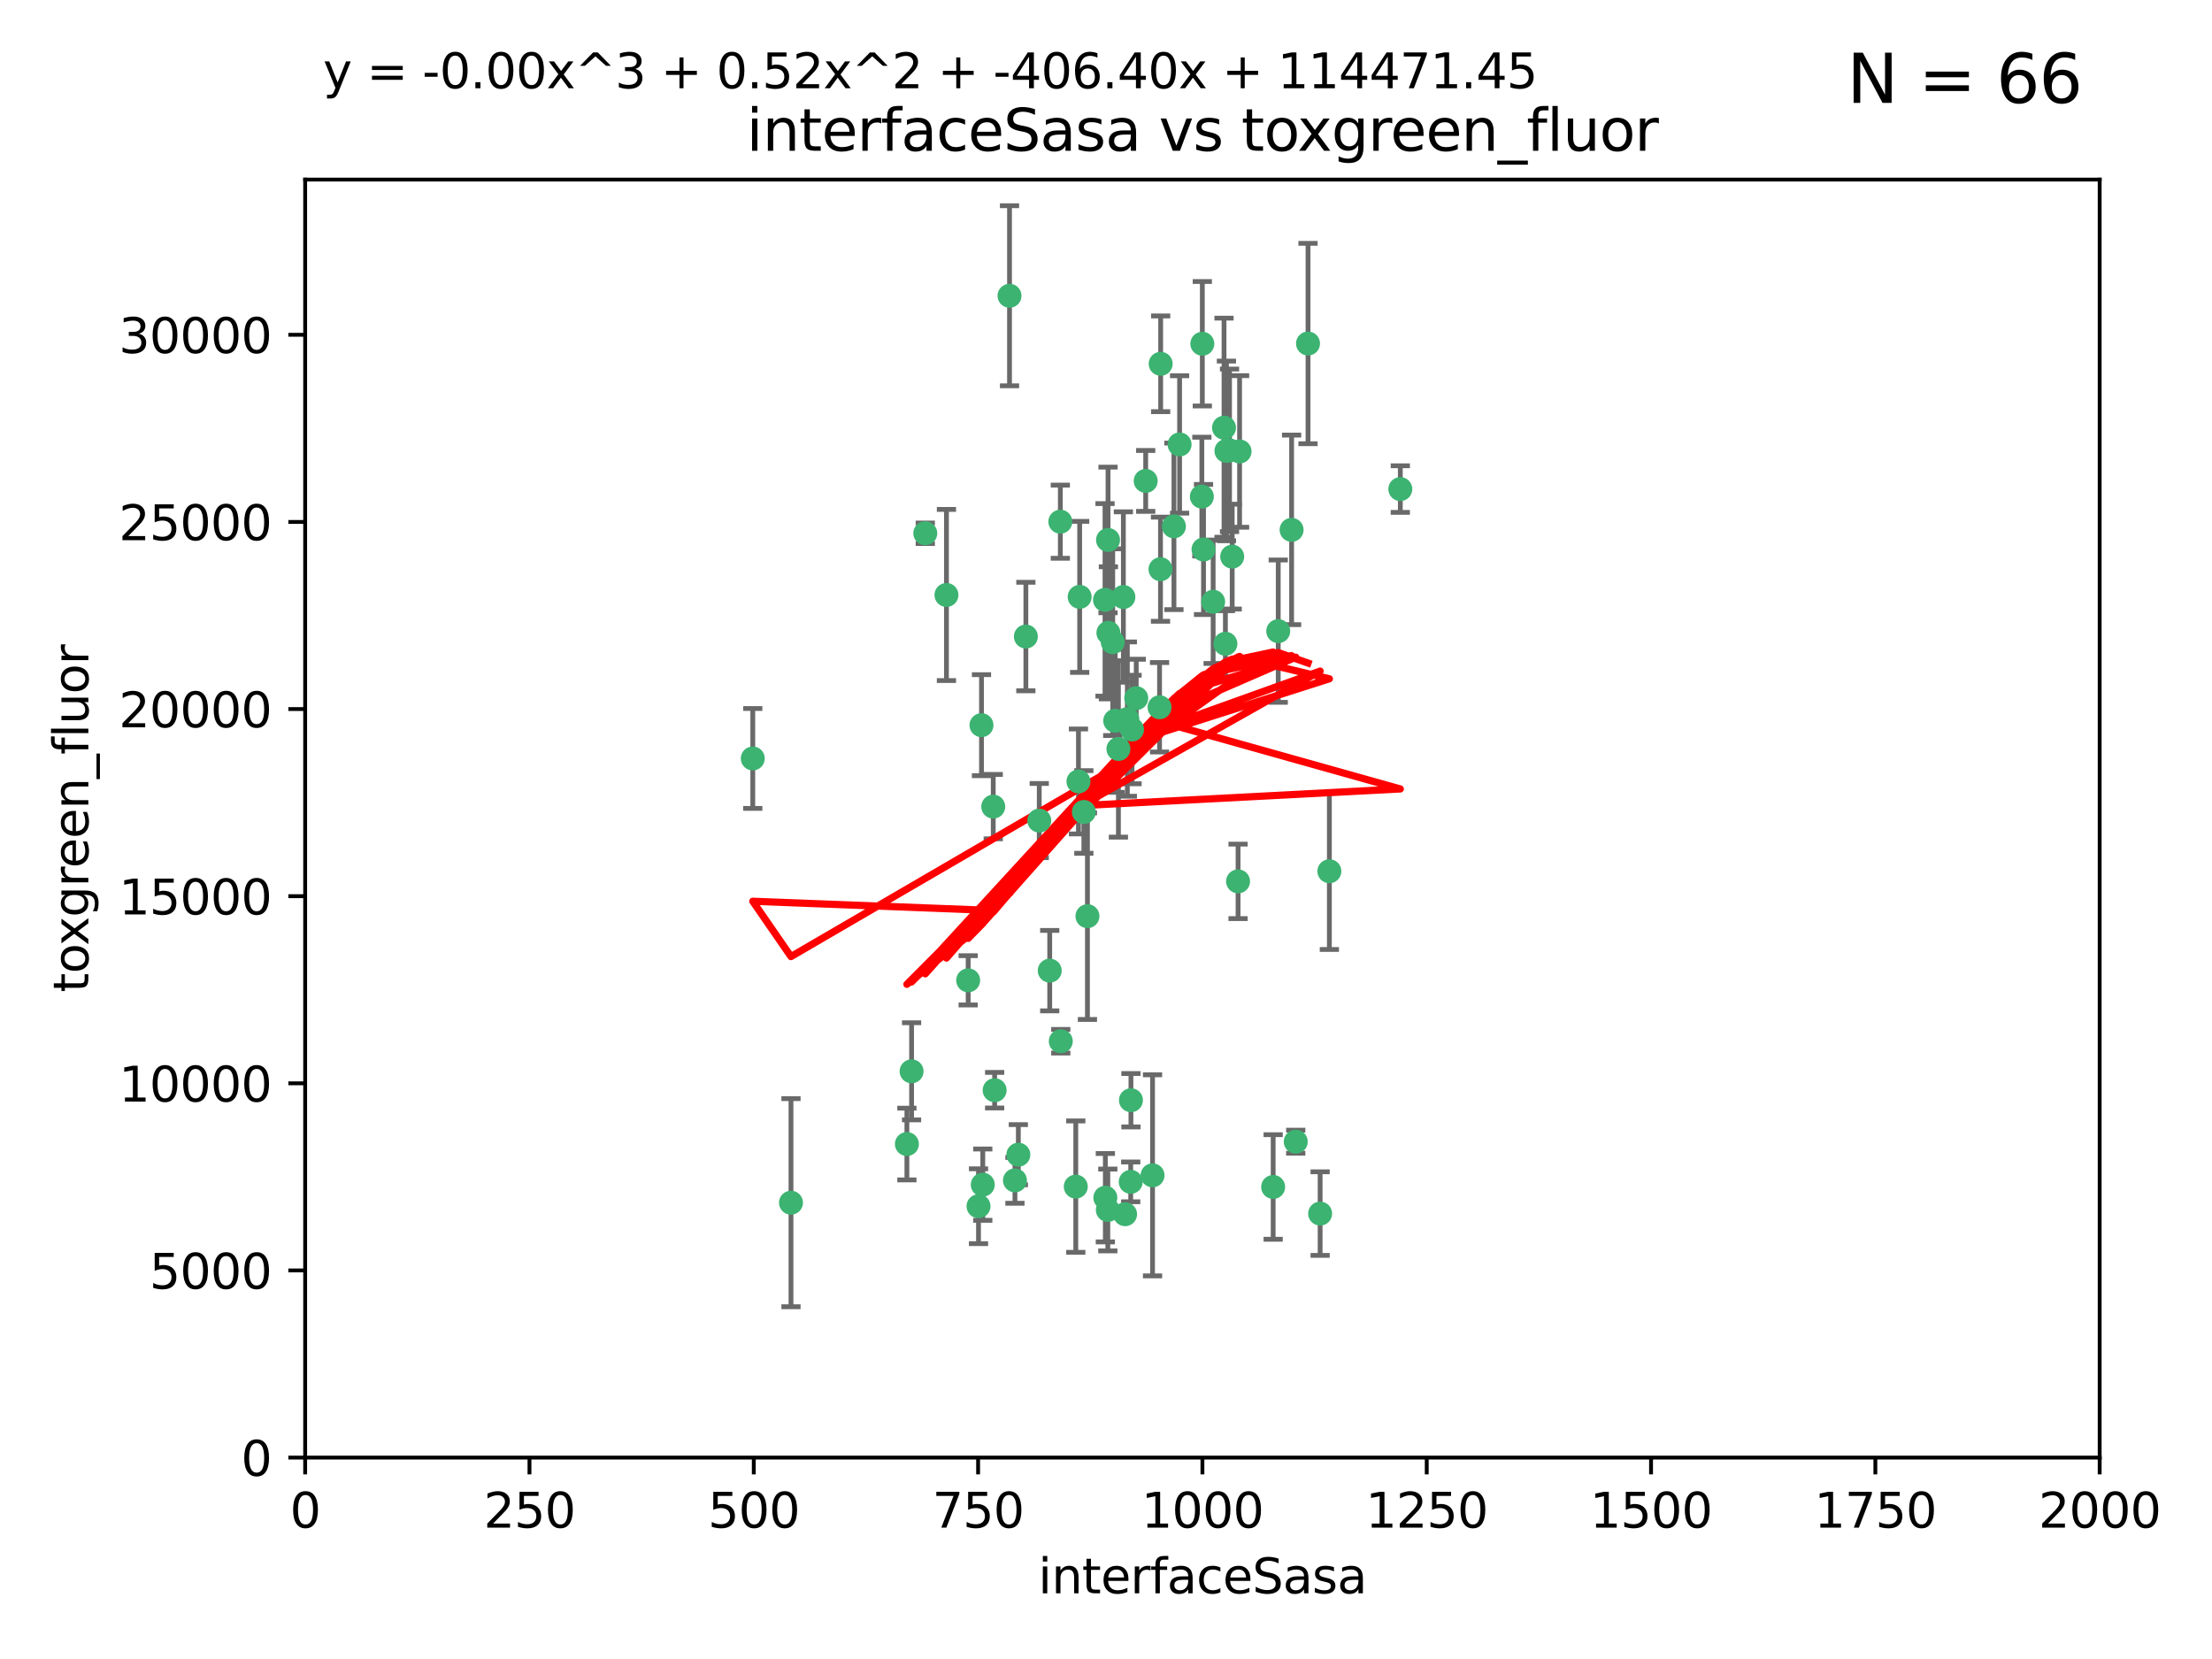 <?xml version="1.0" encoding="utf-8" standalone="no"?>
<!DOCTYPE svg PUBLIC "-//W3C//DTD SVG 1.1//EN"
  "http://www.w3.org/Graphics/SVG/1.1/DTD/svg11.dtd">
<svg xmlns:xlink="http://www.w3.org/1999/xlink" width="460.8pt" height="345.6pt" viewBox="0 0 460.8 345.6" xmlns="http://www.w3.org/2000/svg" version="1.1">
 <defs>
  <style type="text/css">*{stroke-linejoin: round; stroke-linecap: butt}</style>
 </defs>
 <g id="figure_1">
  <g id="patch_1">
   <path d="M 0 345.6 
L 460.8 345.6 
L 460.8 0 
L 0 0 
z
" style="fill: #ffffff"/>
  </g>
  <g id="axes_1">
   <g id="patch_2">
    <path d="M 63.571 303.64 
L 437.4 303.64 
L 437.4 37.411 
L 63.571 37.411 
z
" style="fill: #ffffff"/>
   </g>
   <g id="PathCollection_1">
    <defs>
     <path id="m59878fdf69" d="M 0 1.118 
C 0.297 1.118 0.581 1 0.791 0.791 
C 1 0.581 1.118 0.297 1.118 0 
C 1.118 -0.297 1 -0.581 0.791 -0.791 
C 0.581 -1 0.297 -1.118 0 -1.118 
C -0.297 -1.118 -0.581 -1 -0.791 -0.791 
C -1 -0.581 -1.118 -0.297 -1.118 0 
C -1.118 0.297 -1 0.581 -0.791 0.791 
C -0.581 1 -0.297 1.118 0 1.118 
z
" style="stroke: #3cb371"/>
    </defs>
    <g clip-path="url(#pab0949b71b)">
     <use xlink:href="#m59878fdf69" x="272.484" y="71.562" style="fill: #3cb371; stroke: #3cb371"/>
     <use xlink:href="#m59878fdf69" x="266.28" y="131.48" style="fill: #3cb371; stroke: #3cb371"/>
     <use xlink:href="#m59878fdf69" x="250.716" y="114.467" style="fill: #3cb371; stroke: #3cb371"/>
     <use xlink:href="#m59878fdf69" x="269.065" y="110.38" style="fill: #3cb371; stroke: #3cb371"/>
     <use xlink:href="#m59878fdf69" x="254.987" y="89.097" style="fill: #3cb371; stroke: #3cb371"/>
     <use xlink:href="#m59878fdf69" x="220.886" y="108.676" style="fill: #3cb371; stroke: #3cb371"/>
     <use xlink:href="#m59878fdf69" x="241.787" y="75.786" style="fill: #3cb371; stroke: #3cb371"/>
     <use xlink:href="#m59878fdf69" x="252.721" y="125.356" style="fill: #3cb371; stroke: #3cb371"/>
     <use xlink:href="#m59878fdf69" x="258.229" y="94.046" style="fill: #3cb371; stroke: #3cb371"/>
     <use xlink:href="#m59878fdf69" x="232.987" y="156.019" style="fill: #3cb371; stroke: #3cb371"/>
     <use xlink:href="#m59878fdf69" x="241.557" y="147.335" style="fill: #3cb371; stroke: #3cb371"/>
     <use xlink:href="#m59878fdf69" x="230.194" y="124.965" style="fill: #3cb371; stroke: #3cb371"/>
     <use xlink:href="#m59878fdf69" x="255.489" y="93.933" style="fill: #3cb371; stroke: #3cb371"/>
     <use xlink:href="#m59878fdf69" x="256.689" y="115.953" style="fill: #3cb371; stroke: #3cb371"/>
     <use xlink:href="#m59878fdf69" x="244.553" y="109.646" style="fill: #3cb371; stroke: #3cb371"/>
     <use xlink:href="#m59878fdf69" x="250.368" y="103.453" style="fill: #3cb371; stroke: #3cb371"/>
     <use xlink:href="#m59878fdf69" x="232.318" y="150.153" style="fill: #3cb371; stroke: #3cb371"/>
     <use xlink:href="#m59878fdf69" x="256.134" y="93.812" style="fill: #3cb371; stroke: #3cb371"/>
     <use xlink:href="#m59878fdf69" x="234.02" y="124.367" style="fill: #3cb371; stroke: #3cb371"/>
     <use xlink:href="#m59878fdf69" x="216.495" y="170.94" style="fill: #3cb371; stroke: #3cb371"/>
     <use xlink:href="#m59878fdf69" x="238.669" y="100.184" style="fill: #3cb371; stroke: #3cb371"/>
     <use xlink:href="#m59878fdf69" x="241.753" y="118.577" style="fill: #3cb371; stroke: #3cb371"/>
     <use xlink:href="#m59878fdf69" x="245.731" y="92.588" style="fill: #3cb371; stroke: #3cb371"/>
     <use xlink:href="#m59878fdf69" x="269.927" y="237.833" style="fill: #3cb371; stroke: #3cb371"/>
     <use xlink:href="#m59878fdf69" x="240.095" y="244.844" style="fill: #3cb371; stroke: #3cb371"/>
     <use xlink:href="#m59878fdf69" x="291.711" y="101.886" style="fill: #3cb371; stroke: #3cb371"/>
     <use xlink:href="#m59878fdf69" x="224.916" y="124.337" style="fill: #3cb371; stroke: #3cb371"/>
     <use xlink:href="#m59878fdf69" x="250.465" y="71.61" style="fill: #3cb371; stroke: #3cb371"/>
     <use xlink:href="#m59878fdf69" x="204.462" y="151.067" style="fill: #3cb371; stroke: #3cb371"/>
     <use xlink:href="#m59878fdf69" x="218.677" y="202.203" style="fill: #3cb371; stroke: #3cb371"/>
     <use xlink:href="#m59878fdf69" x="201.688" y="204.22" style="fill: #3cb371; stroke: #3cb371"/>
     <use xlink:href="#m59878fdf69" x="204.731" y="246.787" style="fill: #3cb371; stroke: #3cb371"/>
     <use xlink:href="#m59878fdf69" x="231.802" y="133.776" style="fill: #3cb371; stroke: #3cb371"/>
     <use xlink:href="#m59878fdf69" x="192.753" y="111.087" style="fill: #3cb371; stroke: #3cb371"/>
     <use xlink:href="#m59878fdf69" x="230.822" y="112.487" style="fill: #3cb371; stroke: #3cb371"/>
     <use xlink:href="#m59878fdf69" x="210.301" y="61.614" style="fill: #3cb371; stroke: #3cb371"/>
     <use xlink:href="#m59878fdf69" x="224.662" y="162.792" style="fill: #3cb371; stroke: #3cb371"/>
     <use xlink:href="#m59878fdf69" x="275.007" y="252.814" style="fill: #3cb371; stroke: #3cb371"/>
     <use xlink:href="#m59878fdf69" x="236.699" y="145.439" style="fill: #3cb371; stroke: #3cb371"/>
     <use xlink:href="#m59878fdf69" x="255.273" y="134.104" style="fill: #3cb371; stroke: #3cb371"/>
     <use xlink:href="#m59878fdf69" x="265.222" y="247.267" style="fill: #3cb371; stroke: #3cb371"/>
     <use xlink:href="#m59878fdf69" x="230.901" y="131.829" style="fill: #3cb371; stroke: #3cb371"/>
     <use xlink:href="#m59878fdf69" x="234.375" y="252.941" style="fill: #3cb371; stroke: #3cb371"/>
     <use xlink:href="#m59878fdf69" x="212.14" y="240.543" style="fill: #3cb371; stroke: #3cb371"/>
     <use xlink:href="#m59878fdf69" x="213.706" y="132.603" style="fill: #3cb371; stroke: #3cb371"/>
     <use xlink:href="#m59878fdf69" x="206.91" y="168.036" style="fill: #3cb371; stroke: #3cb371"/>
     <use xlink:href="#m59878fdf69" x="235.596" y="229.198" style="fill: #3cb371; stroke: #3cb371"/>
     <use xlink:href="#m59878fdf69" x="226.534" y="190.856" style="fill: #3cb371; stroke: #3cb371"/>
     <use xlink:href="#m59878fdf69" x="230.779" y="252.059" style="fill: #3cb371; stroke: #3cb371"/>
     <use xlink:href="#m59878fdf69" x="224.106" y="247.195" style="fill: #3cb371; stroke: #3cb371"/>
     <use xlink:href="#m59878fdf69" x="203.841" y="251.277" style="fill: #3cb371; stroke: #3cb371"/>
     <use xlink:href="#m59878fdf69" x="188.922" y="238.323" style="fill: #3cb371; stroke: #3cb371"/>
     <use xlink:href="#m59878fdf69" x="220.981" y="216.908" style="fill: #3cb371; stroke: #3cb371"/>
     <use xlink:href="#m59878fdf69" x="235.826" y="151.97" style="fill: #3cb371; stroke: #3cb371"/>
     <use xlink:href="#m59878fdf69" x="276.932" y="181.494" style="fill: #3cb371; stroke: #3cb371"/>
     <use xlink:href="#m59878fdf69" x="257.91" y="183.606" style="fill: #3cb371; stroke: #3cb371"/>
     <use xlink:href="#m59878fdf69" x="189.899" y="223.176" style="fill: #3cb371; stroke: #3cb371"/>
     <use xlink:href="#m59878fdf69" x="234.846" y="149.795" style="fill: #3cb371; stroke: #3cb371"/>
     <use xlink:href="#m59878fdf69" x="197.163" y="123.943" style="fill: #3cb371; stroke: #3cb371"/>
     <use xlink:href="#m59878fdf69" x="225.785" y="169.147" style="fill: #3cb371; stroke: #3cb371"/>
     <use xlink:href="#m59878fdf69" x="211.432" y="245.892" style="fill: #3cb371; stroke: #3cb371"/>
     <use xlink:href="#m59878fdf69" x="235.549" y="246.204" style="fill: #3cb371; stroke: #3cb371"/>
     <use xlink:href="#m59878fdf69" x="207.202" y="227.107" style="fill: #3cb371; stroke: #3cb371"/>
     <use xlink:href="#m59878fdf69" x="156.817" y="157.999" style="fill: #3cb371; stroke: #3cb371"/>
     <use xlink:href="#m59878fdf69" x="164.776" y="250.544" style="fill: #3cb371; stroke: #3cb371"/>
     <use xlink:href="#m59878fdf69" x="230.263" y="249.505" style="fill: #3cb371; stroke: #3cb371"/>
    </g>
   </g>
   <g id="matplotlib.axis_1">
    <g id="xtick_1">
     <g id="line2d_1">
      <defs>
       <path id="mccc4c5d01e" d="M 0 0 
L 0 3.5 
" style="stroke: #000000; stroke-width: 0.8"/>
      </defs>
      <g>
       <use xlink:href="#mccc4c5d01e" x="63.571" y="303.64" style="stroke: #000000; stroke-width: 0.8"/>
      </g>
     </g>
     <g id="text_1">
      <!-- 0 -->
      <g transform="translate(60.39 318.238)scale(0.1 -0.1)">
       <defs>
        <path id="DejaVuSans-30" d="M 2034 4250 
Q 1547 4250 1301 3770 
Q 1056 3291 1056 2328 
Q 1056 1369 1301 889 
Q 1547 409 2034 409 
Q 2525 409 2770 889 
Q 3016 1369 3016 2328 
Q 3016 3291 2770 3770 
Q 2525 4250 2034 4250 
z
M 2034 4750 
Q 2819 4750 3233 4129 
Q 3647 3509 3647 2328 
Q 3647 1150 3233 529 
Q 2819 -91 2034 -91 
Q 1250 -91 836 529 
Q 422 1150 422 2328 
Q 422 3509 836 4129 
Q 1250 4750 2034 4750 
z
" transform="scale(0.016)"/>
       </defs>
       <use xlink:href="#DejaVuSans-30"/>
      </g>
     </g>
    </g>
    <g id="xtick_2">
     <g id="line2d_2">
      <g>
       <use xlink:href="#mccc4c5d01e" x="110.3" y="303.64" style="stroke: #000000; stroke-width: 0.8"/>
      </g>
     </g>
     <g id="text_2">
      <!-- 250 -->
      <g transform="translate(100.756 318.238)scale(0.1 -0.1)">
       <defs>
        <path id="DejaVuSans-32" d="M 1228 531 
L 3431 531 
L 3431 0 
L 469 0 
L 469 531 
Q 828 903 1448 1529 
Q 2069 2156 2228 2338 
Q 2531 2678 2651 2914 
Q 2772 3150 2772 3378 
Q 2772 3750 2511 3984 
Q 2250 4219 1831 4219 
Q 1534 4219 1204 4116 
Q 875 4013 500 3803 
L 500 4441 
Q 881 4594 1212 4672 
Q 1544 4750 1819 4750 
Q 2544 4750 2975 4387 
Q 3406 4025 3406 3419 
Q 3406 3131 3298 2873 
Q 3191 2616 2906 2266 
Q 2828 2175 2409 1742 
Q 1991 1309 1228 531 
z
" transform="scale(0.016)"/>
        <path id="DejaVuSans-35" d="M 691 4666 
L 3169 4666 
L 3169 4134 
L 1269 4134 
L 1269 2991 
Q 1406 3038 1543 3061 
Q 1681 3084 1819 3084 
Q 2600 3084 3056 2656 
Q 3513 2228 3513 1497 
Q 3513 744 3044 326 
Q 2575 -91 1722 -91 
Q 1428 -91 1123 -41 
Q 819 9 494 109 
L 494 744 
Q 775 591 1075 516 
Q 1375 441 1709 441 
Q 2250 441 2565 725 
Q 2881 1009 2881 1497 
Q 2881 1984 2565 2268 
Q 2250 2553 1709 2553 
Q 1456 2553 1204 2497 
Q 953 2441 691 2322 
L 691 4666 
z
" transform="scale(0.016)"/>
       </defs>
       <use xlink:href="#DejaVuSans-32"/>
       <use xlink:href="#DejaVuSans-35" x="63.623"/>
       <use xlink:href="#DejaVuSans-30" x="127.246"/>
      </g>
     </g>
    </g>
    <g id="xtick_3">
     <g id="line2d_3">
      <g>
       <use xlink:href="#mccc4c5d01e" x="157.028" y="303.64" style="stroke: #000000; stroke-width: 0.8"/>
      </g>
     </g>
     <g id="text_3">
      <!-- 500 -->
      <g transform="translate(147.485 318.238)scale(0.1 -0.1)">
       <use xlink:href="#DejaVuSans-35"/>
       <use xlink:href="#DejaVuSans-30" x="63.623"/>
       <use xlink:href="#DejaVuSans-30" x="127.246"/>
      </g>
     </g>
    </g>
    <g id="xtick_4">
     <g id="line2d_4">
      <g>
       <use xlink:href="#mccc4c5d01e" x="203.757" y="303.64" style="stroke: #000000; stroke-width: 0.8"/>
      </g>
     </g>
     <g id="text_4">
      <!-- 750 -->
      <g transform="translate(194.213 318.238)scale(0.1 -0.1)">
       <defs>
        <path id="DejaVuSans-37" d="M 525 4666 
L 3525 4666 
L 3525 4397 
L 1831 0 
L 1172 0 
L 2766 4134 
L 525 4134 
L 525 4666 
z
" transform="scale(0.016)"/>
       </defs>
       <use xlink:href="#DejaVuSans-37"/>
       <use xlink:href="#DejaVuSans-35" x="63.623"/>
       <use xlink:href="#DejaVuSans-30" x="127.246"/>
      </g>
     </g>
    </g>
    <g id="xtick_5">
     <g id="line2d_5">
      <g>
       <use xlink:href="#mccc4c5d01e" x="250.486" y="303.64" style="stroke: #000000; stroke-width: 0.8"/>
      </g>
     </g>
     <g id="text_5">
      <!-- 1000 -->
      <g transform="translate(237.761 318.238)scale(0.1 -0.1)">
       <defs>
        <path id="DejaVuSans-31" d="M 794 531 
L 1825 531 
L 1825 4091 
L 703 3866 
L 703 4441 
L 1819 4666 
L 2450 4666 
L 2450 531 
L 3481 531 
L 3481 0 
L 794 0 
L 794 531 
z
" transform="scale(0.016)"/>
       </defs>
       <use xlink:href="#DejaVuSans-31"/>
       <use xlink:href="#DejaVuSans-30" x="63.623"/>
       <use xlink:href="#DejaVuSans-30" x="127.246"/>
       <use xlink:href="#DejaVuSans-30" x="190.869"/>
      </g>
     </g>
    </g>
    <g id="xtick_6">
     <g id="line2d_6">
      <g>
       <use xlink:href="#mccc4c5d01e" x="297.214" y="303.64" style="stroke: #000000; stroke-width: 0.8"/>
      </g>
     </g>
     <g id="text_6">
      <!-- 1250 -->
      <g transform="translate(284.489 318.238)scale(0.1 -0.1)">
       <use xlink:href="#DejaVuSans-31"/>
       <use xlink:href="#DejaVuSans-32" x="63.623"/>
       <use xlink:href="#DejaVuSans-35" x="127.246"/>
       <use xlink:href="#DejaVuSans-30" x="190.869"/>
      </g>
     </g>
    </g>
    <g id="xtick_7">
     <g id="line2d_7">
      <g>
       <use xlink:href="#mccc4c5d01e" x="343.943" y="303.64" style="stroke: #000000; stroke-width: 0.8"/>
      </g>
     </g>
     <g id="text_7">
      <!-- 1500 -->
      <g transform="translate(331.218 318.238)scale(0.1 -0.1)">
       <use xlink:href="#DejaVuSans-31"/>
       <use xlink:href="#DejaVuSans-35" x="63.623"/>
       <use xlink:href="#DejaVuSans-30" x="127.246"/>
       <use xlink:href="#DejaVuSans-30" x="190.869"/>
      </g>
     </g>
    </g>
    <g id="xtick_8">
     <g id="line2d_8">
      <g>
       <use xlink:href="#mccc4c5d01e" x="390.671" y="303.64" style="stroke: #000000; stroke-width: 0.8"/>
      </g>
     </g>
     <g id="text_8">
      <!-- 1750 -->
      <g transform="translate(377.946 318.238)scale(0.1 -0.1)">
       <use xlink:href="#DejaVuSans-31"/>
       <use xlink:href="#DejaVuSans-37" x="63.623"/>
       <use xlink:href="#DejaVuSans-35" x="127.246"/>
       <use xlink:href="#DejaVuSans-30" x="190.869"/>
      </g>
     </g>
    </g>
    <g id="xtick_9">
     <g id="line2d_9">
      <g>
       <use xlink:href="#mccc4c5d01e" x="437.4" y="303.64" style="stroke: #000000; stroke-width: 0.8"/>
      </g>
     </g>
     <g id="text_9">
      <!-- 2000 -->
      <g transform="translate(424.675 318.238)scale(0.1 -0.1)">
       <use xlink:href="#DejaVuSans-32"/>
       <use xlink:href="#DejaVuSans-30" x="63.623"/>
       <use xlink:href="#DejaVuSans-30" x="127.246"/>
       <use xlink:href="#DejaVuSans-30" x="190.869"/>
      </g>
     </g>
    </g>
    <g id="text_10">
     <!-- interfaceSasa -->
     <g transform="translate(216.279 331.917)scale(0.1 -0.1)">
      <defs>
       <path id="DejaVuSans-69" d="M 603 3500 
L 1178 3500 
L 1178 0 
L 603 0 
L 603 3500 
z
M 603 4863 
L 1178 4863 
L 1178 4134 
L 603 4134 
L 603 4863 
z
" transform="scale(0.016)"/>
       <path id="DejaVuSans-6e" d="M 3513 2113 
L 3513 0 
L 2938 0 
L 2938 2094 
Q 2938 2591 2744 2837 
Q 2550 3084 2163 3084 
Q 1697 3084 1428 2787 
Q 1159 2491 1159 1978 
L 1159 0 
L 581 0 
L 581 3500 
L 1159 3500 
L 1159 2956 
Q 1366 3272 1645 3428 
Q 1925 3584 2291 3584 
Q 2894 3584 3203 3211 
Q 3513 2838 3513 2113 
z
" transform="scale(0.016)"/>
       <path id="DejaVuSans-74" d="M 1172 4494 
L 1172 3500 
L 2356 3500 
L 2356 3053 
L 1172 3053 
L 1172 1153 
Q 1172 725 1289 603 
Q 1406 481 1766 481 
L 2356 481 
L 2356 0 
L 1766 0 
Q 1100 0 847 248 
Q 594 497 594 1153 
L 594 3053 
L 172 3053 
L 172 3500 
L 594 3500 
L 594 4494 
L 1172 4494 
z
" transform="scale(0.016)"/>
       <path id="DejaVuSans-65" d="M 3597 1894 
L 3597 1613 
L 953 1613 
Q 991 1019 1311 708 
Q 1631 397 2203 397 
Q 2534 397 2845 478 
Q 3156 559 3463 722 
L 3463 178 
Q 3153 47 2828 -22 
Q 2503 -91 2169 -91 
Q 1331 -91 842 396 
Q 353 884 353 1716 
Q 353 2575 817 3079 
Q 1281 3584 2069 3584 
Q 2775 3584 3186 3129 
Q 3597 2675 3597 1894 
z
M 3022 2063 
Q 3016 2534 2758 2815 
Q 2500 3097 2075 3097 
Q 1594 3097 1305 2825 
Q 1016 2553 972 2059 
L 3022 2063 
z
" transform="scale(0.016)"/>
       <path id="DejaVuSans-72" d="M 2631 2963 
Q 2534 3019 2420 3045 
Q 2306 3072 2169 3072 
Q 1681 3072 1420 2755 
Q 1159 2438 1159 1844 
L 1159 0 
L 581 0 
L 581 3500 
L 1159 3500 
L 1159 2956 
Q 1341 3275 1631 3429 
Q 1922 3584 2338 3584 
Q 2397 3584 2469 3576 
Q 2541 3569 2628 3553 
L 2631 2963 
z
" transform="scale(0.016)"/>
       <path id="DejaVuSans-66" d="M 2375 4863 
L 2375 4384 
L 1825 4384 
Q 1516 4384 1395 4259 
Q 1275 4134 1275 3809 
L 1275 3500 
L 2222 3500 
L 2222 3053 
L 1275 3053 
L 1275 0 
L 697 0 
L 697 3053 
L 147 3053 
L 147 3500 
L 697 3500 
L 697 3744 
Q 697 4328 969 4595 
Q 1241 4863 1831 4863 
L 2375 4863 
z
" transform="scale(0.016)"/>
       <path id="DejaVuSans-61" d="M 2194 1759 
Q 1497 1759 1228 1600 
Q 959 1441 959 1056 
Q 959 750 1161 570 
Q 1363 391 1709 391 
Q 2188 391 2477 730 
Q 2766 1069 2766 1631 
L 2766 1759 
L 2194 1759 
z
M 3341 1997 
L 3341 0 
L 2766 0 
L 2766 531 
Q 2569 213 2275 61 
Q 1981 -91 1556 -91 
Q 1019 -91 701 211 
Q 384 513 384 1019 
Q 384 1609 779 1909 
Q 1175 2209 1959 2209 
L 2766 2209 
L 2766 2266 
Q 2766 2663 2505 2880 
Q 2244 3097 1772 3097 
Q 1472 3097 1187 3025 
Q 903 2953 641 2809 
L 641 3341 
Q 956 3463 1253 3523 
Q 1550 3584 1831 3584 
Q 2591 3584 2966 3190 
Q 3341 2797 3341 1997 
z
" transform="scale(0.016)"/>
       <path id="DejaVuSans-63" d="M 3122 3366 
L 3122 2828 
Q 2878 2963 2633 3030 
Q 2388 3097 2138 3097 
Q 1578 3097 1268 2742 
Q 959 2388 959 1747 
Q 959 1106 1268 751 
Q 1578 397 2138 397 
Q 2388 397 2633 464 
Q 2878 531 3122 666 
L 3122 134 
Q 2881 22 2623 -34 
Q 2366 -91 2075 -91 
Q 1284 -91 818 406 
Q 353 903 353 1747 
Q 353 2603 823 3093 
Q 1294 3584 2113 3584 
Q 2378 3584 2631 3529 
Q 2884 3475 3122 3366 
z
" transform="scale(0.016)"/>
       <path id="DejaVuSans-53" d="M 3425 4513 
L 3425 3897 
Q 3066 4069 2747 4153 
Q 2428 4238 2131 4238 
Q 1616 4238 1336 4038 
Q 1056 3838 1056 3469 
Q 1056 3159 1242 3001 
Q 1428 2844 1947 2747 
L 2328 2669 
Q 3034 2534 3370 2195 
Q 3706 1856 3706 1288 
Q 3706 609 3251 259 
Q 2797 -91 1919 -91 
Q 1588 -91 1214 -16 
Q 841 59 441 206 
L 441 856 
Q 825 641 1194 531 
Q 1563 422 1919 422 
Q 2459 422 2753 634 
Q 3047 847 3047 1241 
Q 3047 1584 2836 1778 
Q 2625 1972 2144 2069 
L 1759 2144 
Q 1053 2284 737 2584 
Q 422 2884 422 3419 
Q 422 4038 858 4394 
Q 1294 4750 2059 4750 
Q 2388 4750 2728 4690 
Q 3069 4631 3425 4513 
z
" transform="scale(0.016)"/>
       <path id="DejaVuSans-73" d="M 2834 3397 
L 2834 2853 
Q 2591 2978 2328 3040 
Q 2066 3103 1784 3103 
Q 1356 3103 1142 2972 
Q 928 2841 928 2578 
Q 928 2378 1081 2264 
Q 1234 2150 1697 2047 
L 1894 2003 
Q 2506 1872 2764 1633 
Q 3022 1394 3022 966 
Q 3022 478 2636 193 
Q 2250 -91 1575 -91 
Q 1294 -91 989 -36 
Q 684 19 347 128 
L 347 722 
Q 666 556 975 473 
Q 1284 391 1588 391 
Q 1994 391 2212 530 
Q 2431 669 2431 922 
Q 2431 1156 2273 1281 
Q 2116 1406 1581 1522 
L 1381 1569 
Q 847 1681 609 1914 
Q 372 2147 372 2553 
Q 372 3047 722 3315 
Q 1072 3584 1716 3584 
Q 2034 3584 2315 3537 
Q 2597 3491 2834 3397 
z
" transform="scale(0.016)"/>
      </defs>
      <use xlink:href="#DejaVuSans-69"/>
      <use xlink:href="#DejaVuSans-6e" x="27.783"/>
      <use xlink:href="#DejaVuSans-74" x="91.162"/>
      <use xlink:href="#DejaVuSans-65" x="130.371"/>
      <use xlink:href="#DejaVuSans-72" x="191.895"/>
      <use xlink:href="#DejaVuSans-66" x="233.008"/>
      <use xlink:href="#DejaVuSans-61" x="268.213"/>
      <use xlink:href="#DejaVuSans-63" x="329.492"/>
      <use xlink:href="#DejaVuSans-65" x="384.473"/>
      <use xlink:href="#DejaVuSans-53" x="445.996"/>
      <use xlink:href="#DejaVuSans-61" x="509.473"/>
      <use xlink:href="#DejaVuSans-73" x="570.752"/>
      <use xlink:href="#DejaVuSans-61" x="622.852"/>
     </g>
    </g>
   </g>
   <g id="matplotlib.axis_2">
    <g id="ytick_1">
     <g id="line2d_10">
      <defs>
       <path id="mc486d6283e" d="M 0 0 
L -3.5 0 
" style="stroke: #000000; stroke-width: 0.8"/>
      </defs>
      <g>
       <use xlink:href="#mc486d6283e" x="63.571" y="303.64" style="stroke: #000000; stroke-width: 0.8"/>
      </g>
     </g>
     <g id="text_11">
      <!-- 0 -->
      <g transform="translate(50.209 307.439)scale(0.1 -0.1)">
       <use xlink:href="#DejaVuSans-30"/>
      </g>
     </g>
    </g>
    <g id="ytick_2">
     <g id="line2d_11">
      <g>
       <use xlink:href="#mc486d6283e" x="63.571" y="264.657" style="stroke: #000000; stroke-width: 0.8"/>
      </g>
     </g>
     <g id="text_12">
      <!-- 5000 -->
      <g transform="translate(31.121 268.457)scale(0.1 -0.1)">
       <use xlink:href="#DejaVuSans-35"/>
       <use xlink:href="#DejaVuSans-30" x="63.623"/>
       <use xlink:href="#DejaVuSans-30" x="127.246"/>
       <use xlink:href="#DejaVuSans-30" x="190.869"/>
      </g>
     </g>
    </g>
    <g id="ytick_3">
     <g id="line2d_12">
      <g>
       <use xlink:href="#mc486d6283e" x="63.571" y="225.675" style="stroke: #000000; stroke-width: 0.8"/>
      </g>
     </g>
     <g id="text_13">
      <!-- 10000 -->
      <g transform="translate(24.759 229.474)scale(0.1 -0.1)">
       <use xlink:href="#DejaVuSans-31"/>
       <use xlink:href="#DejaVuSans-30" x="63.623"/>
       <use xlink:href="#DejaVuSans-30" x="127.246"/>
       <use xlink:href="#DejaVuSans-30" x="190.869"/>
       <use xlink:href="#DejaVuSans-30" x="254.492"/>
      </g>
     </g>
    </g>
    <g id="ytick_4">
     <g id="line2d_13">
      <g>
       <use xlink:href="#mc486d6283e" x="63.571" y="186.692" style="stroke: #000000; stroke-width: 0.8"/>
      </g>
     </g>
     <g id="text_14">
      <!-- 15000 -->
      <g transform="translate(24.759 190.492)scale(0.1 -0.1)">
       <use xlink:href="#DejaVuSans-31"/>
       <use xlink:href="#DejaVuSans-35" x="63.623"/>
       <use xlink:href="#DejaVuSans-30" x="127.246"/>
       <use xlink:href="#DejaVuSans-30" x="190.869"/>
       <use xlink:href="#DejaVuSans-30" x="254.492"/>
      </g>
     </g>
    </g>
    <g id="ytick_5">
     <g id="line2d_14">
      <g>
       <use xlink:href="#mc486d6283e" x="63.571" y="147.71" style="stroke: #000000; stroke-width: 0.8"/>
      </g>
     </g>
     <g id="text_15">
      <!-- 20000 -->
      <g transform="translate(24.759 151.509)scale(0.1 -0.1)">
       <use xlink:href="#DejaVuSans-32"/>
       <use xlink:href="#DejaVuSans-30" x="63.623"/>
       <use xlink:href="#DejaVuSans-30" x="127.246"/>
       <use xlink:href="#DejaVuSans-30" x="190.869"/>
       <use xlink:href="#DejaVuSans-30" x="254.492"/>
      </g>
     </g>
    </g>
    <g id="ytick_6">
     <g id="line2d_15">
      <g>
       <use xlink:href="#mc486d6283e" x="63.571" y="108.727" style="stroke: #000000; stroke-width: 0.8"/>
      </g>
     </g>
     <g id="text_16">
      <!-- 25000 -->
      <g transform="translate(24.759 112.527)scale(0.1 -0.1)">
       <use xlink:href="#DejaVuSans-32"/>
       <use xlink:href="#DejaVuSans-35" x="63.623"/>
       <use xlink:href="#DejaVuSans-30" x="127.246"/>
       <use xlink:href="#DejaVuSans-30" x="190.869"/>
       <use xlink:href="#DejaVuSans-30" x="254.492"/>
      </g>
     </g>
    </g>
    <g id="ytick_7">
     <g id="line2d_16">
      <g>
       <use xlink:href="#mc486d6283e" x="63.571" y="69.745" style="stroke: #000000; stroke-width: 0.8"/>
      </g>
     </g>
     <g id="text_17">
      <!-- 30000 -->
      <g transform="translate(24.759 73.544)scale(0.1 -0.1)">
       <defs>
        <path id="DejaVuSans-33" d="M 2597 2516 
Q 3050 2419 3304 2112 
Q 3559 1806 3559 1356 
Q 3559 666 3084 287 
Q 2609 -91 1734 -91 
Q 1441 -91 1130 -33 
Q 819 25 488 141 
L 488 750 
Q 750 597 1062 519 
Q 1375 441 1716 441 
Q 2309 441 2620 675 
Q 2931 909 2931 1356 
Q 2931 1769 2642 2001 
Q 2353 2234 1838 2234 
L 1294 2234 
L 1294 2753 
L 1863 2753 
Q 2328 2753 2575 2939 
Q 2822 3125 2822 3475 
Q 2822 3834 2567 4026 
Q 2313 4219 1838 4219 
Q 1578 4219 1281 4162 
Q 984 4106 628 3988 
L 628 4550 
Q 988 4650 1302 4700 
Q 1616 4750 1894 4750 
Q 2613 4750 3031 4423 
Q 3450 4097 3450 3541 
Q 3450 3153 3228 2886 
Q 3006 2619 2597 2516 
z
" transform="scale(0.016)"/>
       </defs>
       <use xlink:href="#DejaVuSans-33"/>
       <use xlink:href="#DejaVuSans-30" x="63.623"/>
       <use xlink:href="#DejaVuSans-30" x="127.246"/>
       <use xlink:href="#DejaVuSans-30" x="190.869"/>
       <use xlink:href="#DejaVuSans-30" x="254.492"/>
      </g>
     </g>
    </g>
    <g id="text_18">
     <!-- toxgreen_fluor -->
     <g transform="translate(18.401 206.72)rotate(-90)scale(0.1 -0.1)">
      <defs>
       <path id="DejaVuSans-6f" d="M 1959 3097 
Q 1497 3097 1228 2736 
Q 959 2375 959 1747 
Q 959 1119 1226 758 
Q 1494 397 1959 397 
Q 2419 397 2687 759 
Q 2956 1122 2956 1747 
Q 2956 2369 2687 2733 
Q 2419 3097 1959 3097 
z
M 1959 3584 
Q 2709 3584 3137 3096 
Q 3566 2609 3566 1747 
Q 3566 888 3137 398 
Q 2709 -91 1959 -91 
Q 1206 -91 779 398 
Q 353 888 353 1747 
Q 353 2609 779 3096 
Q 1206 3584 1959 3584 
z
" transform="scale(0.016)"/>
       <path id="DejaVuSans-78" d="M 3513 3500 
L 2247 1797 
L 3578 0 
L 2900 0 
L 1881 1375 
L 863 0 
L 184 0 
L 1544 1831 
L 300 3500 
L 978 3500 
L 1906 2253 
L 2834 3500 
L 3513 3500 
z
" transform="scale(0.016)"/>
       <path id="DejaVuSans-67" d="M 2906 1791 
Q 2906 2416 2648 2759 
Q 2391 3103 1925 3103 
Q 1463 3103 1205 2759 
Q 947 2416 947 1791 
Q 947 1169 1205 825 
Q 1463 481 1925 481 
Q 2391 481 2648 825 
Q 2906 1169 2906 1791 
z
M 3481 434 
Q 3481 -459 3084 -895 
Q 2688 -1331 1869 -1331 
Q 1566 -1331 1297 -1286 
Q 1028 -1241 775 -1147 
L 775 -588 
Q 1028 -725 1275 -790 
Q 1522 -856 1778 -856 
Q 2344 -856 2625 -561 
Q 2906 -266 2906 331 
L 2906 616 
Q 2728 306 2450 153 
Q 2172 0 1784 0 
Q 1141 0 747 490 
Q 353 981 353 1791 
Q 353 2603 747 3093 
Q 1141 3584 1784 3584 
Q 2172 3584 2450 3431 
Q 2728 3278 2906 2969 
L 2906 3500 
L 3481 3500 
L 3481 434 
z
" transform="scale(0.016)"/>
       <path id="DejaVuSans-5f" d="M 3263 -1063 
L 3263 -1509 
L -63 -1509 
L -63 -1063 
L 3263 -1063 
z
" transform="scale(0.016)"/>
       <path id="DejaVuSans-6c" d="M 603 4863 
L 1178 4863 
L 1178 0 
L 603 0 
L 603 4863 
z
" transform="scale(0.016)"/>
       <path id="DejaVuSans-75" d="M 544 1381 
L 544 3500 
L 1119 3500 
L 1119 1403 
Q 1119 906 1312 657 
Q 1506 409 1894 409 
Q 2359 409 2629 706 
Q 2900 1003 2900 1516 
L 2900 3500 
L 3475 3500 
L 3475 0 
L 2900 0 
L 2900 538 
Q 2691 219 2414 64 
Q 2138 -91 1772 -91 
Q 1169 -91 856 284 
Q 544 659 544 1381 
z
M 1991 3584 
L 1991 3584 
z
" transform="scale(0.016)"/>
      </defs>
      <use xlink:href="#DejaVuSans-74"/>
      <use xlink:href="#DejaVuSans-6f" x="39.209"/>
      <use xlink:href="#DejaVuSans-78" x="97.266"/>
      <use xlink:href="#DejaVuSans-67" x="156.445"/>
      <use xlink:href="#DejaVuSans-72" x="219.922"/>
      <use xlink:href="#DejaVuSans-65" x="258.785"/>
      <use xlink:href="#DejaVuSans-65" x="320.309"/>
      <use xlink:href="#DejaVuSans-6e" x="381.832"/>
      <use xlink:href="#DejaVuSans-5f" x="445.211"/>
      <use xlink:href="#DejaVuSans-66" x="495.211"/>
      <use xlink:href="#DejaVuSans-6c" x="530.416"/>
      <use xlink:href="#DejaVuSans-75" x="558.199"/>
      <use xlink:href="#DejaVuSans-6f" x="621.578"/>
      <use xlink:href="#DejaVuSans-72" x="682.76"/>
     </g>
    </g>
   </g>
   <g id="LineCollection_1">
    <path d="M 272.484 92.434 
L 272.484 50.691 
" clip-path="url(#pab0949b71b)" style="fill: none; stroke: #696969"/>
    <path d="M 266.28 146.307 
L 266.28 116.654 
" clip-path="url(#pab0949b71b)" style="fill: none; stroke: #696969"/>
    <path d="M 250.716 128.017 
L 250.716 100.917 
" clip-path="url(#pab0949b71b)" style="fill: none; stroke: #696969"/>
    <path d="M 269.065 130.124 
L 269.065 90.636 
" clip-path="url(#pab0949b71b)" style="fill: none; stroke: #696969"/>
    <path d="M 254.987 111.917 
L 254.987 66.277 
" clip-path="url(#pab0949b71b)" style="fill: none; stroke: #696969"/>
    <path d="M 220.886 116.296 
L 220.886 101.057 
" clip-path="url(#pab0949b71b)" style="fill: none; stroke: #696969"/>
    <path d="M 241.787 85.756 
L 241.787 65.815 
" clip-path="url(#pab0949b71b)" style="fill: none; stroke: #696969"/>
    <path d="M 252.721 138.211 
L 252.721 112.501 
" clip-path="url(#pab0949b71b)" style="fill: none; stroke: #696969"/>
    <path d="M 258.229 109.836 
L 258.229 78.257 
" clip-path="url(#pab0949b71b)" style="fill: none; stroke: #696969"/>
    <path d="M 232.987 174.39 
L 232.987 137.647 
" clip-path="url(#pab0949b71b)" style="fill: none; stroke: #696969"/>
    <path d="M 241.557 156.65 
L 241.557 138.02 
" clip-path="url(#pab0949b71b)" style="fill: none; stroke: #696969"/>
    <path d="M 230.194 145.018 
L 230.194 104.912 
" clip-path="url(#pab0949b71b)" style="fill: none; stroke: #696969"/>
    <path d="M 255.489 112.649 
L 255.489 75.218 
" clip-path="url(#pab0949b71b)" style="fill: none; stroke: #696969"/>
    <path d="M 256.689 126.872 
L 256.689 105.035 
" clip-path="url(#pab0949b71b)" style="fill: none; stroke: #696969"/>
    <path d="M 244.553 126.988 
L 244.553 92.305 
" clip-path="url(#pab0949b71b)" style="fill: none; stroke: #696969"/>
    <path d="M 250.368 115.826 
L 250.368 91.08 
" clip-path="url(#pab0949b71b)" style="fill: none; stroke: #696969"/>
    <path d="M 232.318 165.057 
L 232.318 135.25 
" clip-path="url(#pab0949b71b)" style="fill: none; stroke: #696969"/>
    <path d="M 256.134 110.745 
L 256.134 76.878 
" clip-path="url(#pab0949b71b)" style="fill: none; stroke: #696969"/>
    <path d="M 234.02 142.114 
L 234.02 106.621 
" clip-path="url(#pab0949b71b)" style="fill: none; stroke: #696969"/>
    <path d="M 216.495 178.667 
L 216.495 163.212 
" clip-path="url(#pab0949b71b)" style="fill: none; stroke: #696969"/>
    <path d="M 238.669 106.525 
L 238.669 93.844 
" clip-path="url(#pab0949b71b)" style="fill: none; stroke: #696969"/>
    <path d="M 241.753 129.424 
L 241.753 107.731 
" clip-path="url(#pab0949b71b)" style="fill: none; stroke: #696969"/>
    <path d="M 245.731 106.902 
L 245.731 78.274 
" clip-path="url(#pab0949b71b)" style="fill: none; stroke: #696969"/>
    <path d="M 269.927 240.234 
L 269.927 235.431 
" clip-path="url(#pab0949b71b)" style="fill: none; stroke: #696969"/>
    <path d="M 240.095 265.789 
L 240.095 223.9 
" clip-path="url(#pab0949b71b)" style="fill: none; stroke: #696969"/>
    <path d="M 291.711 106.741 
L 291.711 97.032 
" clip-path="url(#pab0949b71b)" style="fill: none; stroke: #696969"/>
    <path d="M 224.916 140.07 
L 224.916 108.604 
" clip-path="url(#pab0949b71b)" style="fill: none; stroke: #696969"/>
    <path d="M 250.465 84.576 
L 250.465 58.645 
" clip-path="url(#pab0949b71b)" style="fill: none; stroke: #696969"/>
    <path d="M 204.462 161.588 
L 204.462 140.547 
" clip-path="url(#pab0949b71b)" style="fill: none; stroke: #696969"/>
    <path d="M 218.677 210.579 
L 218.677 193.826 
" clip-path="url(#pab0949b71b)" style="fill: none; stroke: #696969"/>
    <path d="M 201.688 209.352 
L 201.688 199.087 
" clip-path="url(#pab0949b71b)" style="fill: none; stroke: #696969"/>
    <path d="M 204.731 254.215 
L 204.731 239.358 
" clip-path="url(#pab0949b71b)" style="fill: none; stroke: #696969"/>
    <path d="M 231.802 153.222 
L 231.802 114.33 
" clip-path="url(#pab0949b71b)" style="fill: none; stroke: #696969"/>
    <path d="M 192.753 113.226 
L 192.753 108.949 
" clip-path="url(#pab0949b71b)" style="fill: none; stroke: #696969"/>
    <path d="M 230.822 127.655 
L 230.822 97.319 
" clip-path="url(#pab0949b71b)" style="fill: none; stroke: #696969"/>
    <path d="M 210.301 80.373 
L 210.301 42.855 
" clip-path="url(#pab0949b71b)" style="fill: none; stroke: #696969"/>
    <path d="M 224.662 173.718 
L 224.662 151.865 
" clip-path="url(#pab0949b71b)" style="fill: none; stroke: #696969"/>
    <path d="M 275.007 261.522 
L 275.007 244.105 
" clip-path="url(#pab0949b71b)" style="fill: none; stroke: #696969"/>
    <path d="M 236.699 153.546 
L 236.699 137.331 
" clip-path="url(#pab0949b71b)" style="fill: none; stroke: #696969"/>
    <path d="M 255.273 140.983 
L 255.273 127.226 
" clip-path="url(#pab0949b71b)" style="fill: none; stroke: #696969"/>
    <path d="M 265.222 258.157 
L 265.222 236.377 
" clip-path="url(#pab0949b71b)" style="fill: none; stroke: #696969"/>
    <path d="M 230.901 145.591 
L 230.901 118.067 
" clip-path="url(#pab0949b71b)" style="fill: none; stroke: #696969"/>
    <path d="M 234.375 253.603 
L 234.375 252.279 
" clip-path="url(#pab0949b71b)" style="fill: none; stroke: #696969"/>
    <path d="M 212.14 246.81 
L 212.14 234.275 
" clip-path="url(#pab0949b71b)" style="fill: none; stroke: #696969"/>
    <path d="M 213.706 143.904 
L 213.706 121.303 
" clip-path="url(#pab0949b71b)" style="fill: none; stroke: #696969"/>
    <path d="M 206.91 174.742 
L 206.91 161.329 
" clip-path="url(#pab0949b71b)" style="fill: none; stroke: #696969"/>
    <path d="M 235.596 234.763 
L 235.596 223.632 
" clip-path="url(#pab0949b71b)" style="fill: none; stroke: #696969"/>
    <path d="M 226.534 212.373 
L 226.534 169.339 
" clip-path="url(#pab0949b71b)" style="fill: none; stroke: #696969"/>
    <path d="M 230.779 260.585 
L 230.779 243.534 
" clip-path="url(#pab0949b71b)" style="fill: none; stroke: #696969"/>
    <path d="M 224.106 260.88 
L 224.106 233.51 
" clip-path="url(#pab0949b71b)" style="fill: none; stroke: #696969"/>
    <path d="M 203.841 259.072 
L 203.841 243.481 
" clip-path="url(#pab0949b71b)" style="fill: none; stroke: #696969"/>
    <path d="M 188.922 245.797 
L 188.922 230.849 
" clip-path="url(#pab0949b71b)" style="fill: none; stroke: #696969"/>
    <path d="M 220.981 219.374 
L 220.981 214.442 
" clip-path="url(#pab0949b71b)" style="fill: none; stroke: #696969"/>
    <path d="M 235.826 163.271 
L 235.826 140.669 
" clip-path="url(#pab0949b71b)" style="fill: none; stroke: #696969"/>
    <path d="M 276.932 197.796 
L 276.932 165.192 
" clip-path="url(#pab0949b71b)" style="fill: none; stroke: #696969"/>
    <path d="M 257.91 191.362 
L 257.91 175.85 
" clip-path="url(#pab0949b71b)" style="fill: none; stroke: #696969"/>
    <path d="M 189.899 233.292 
L 189.899 213.059 
" clip-path="url(#pab0949b71b)" style="fill: none; stroke: #696969"/>
    <path d="M 234.846 165.867 
L 234.846 133.723 
" clip-path="url(#pab0949b71b)" style="fill: none; stroke: #696969"/>
    <path d="M 197.163 141.769 
L 197.163 106.117 
" clip-path="url(#pab0949b71b)" style="fill: none; stroke: #696969"/>
    <path d="M 225.785 177.757 
L 225.785 160.538 
" clip-path="url(#pab0949b71b)" style="fill: none; stroke: #696969"/>
    <path d="M 211.432 250.663 
L 211.432 241.12 
" clip-path="url(#pab0949b71b)" style="fill: none; stroke: #696969"/>
    <path d="M 235.549 250.348 
L 235.549 242.06 
" clip-path="url(#pab0949b71b)" style="fill: none; stroke: #696969"/>
    <path d="M 207.202 230.811 
L 207.202 223.403 
" clip-path="url(#pab0949b71b)" style="fill: none; stroke: #696969"/>
    <path d="M 156.817 168.403 
L 156.817 147.594 
" clip-path="url(#pab0949b71b)" style="fill: none; stroke: #696969"/>
    <path d="M 164.776 272.215 
L 164.776 228.872 
" clip-path="url(#pab0949b71b)" style="fill: none; stroke: #696969"/>
    <path d="M 230.263 258.71 
L 230.263 240.299 
" clip-path="url(#pab0949b71b)" style="fill: none; stroke: #696969"/>
   </g>
   <g id="line2d_17">
    <defs>
     <path id="m61e3adaff1" d="M 2 0 
L -2 -0 
" style="stroke: #696969"/>
    </defs>
    <g clip-path="url(#pab0949b71b)">
     <use xlink:href="#m61e3adaff1" x="272.484" y="92.434" style="fill: #696969; stroke: #696969"/>
     <use xlink:href="#m61e3adaff1" x="266.28" y="146.307" style="fill: #696969; stroke: #696969"/>
     <use xlink:href="#m61e3adaff1" x="250.716" y="128.017" style="fill: #696969; stroke: #696969"/>
     <use xlink:href="#m61e3adaff1" x="269.065" y="130.124" style="fill: #696969; stroke: #696969"/>
     <use xlink:href="#m61e3adaff1" x="254.987" y="111.917" style="fill: #696969; stroke: #696969"/>
     <use xlink:href="#m61e3adaff1" x="220.886" y="116.296" style="fill: #696969; stroke: #696969"/>
     <use xlink:href="#m61e3adaff1" x="241.787" y="85.756" style="fill: #696969; stroke: #696969"/>
     <use xlink:href="#m61e3adaff1" x="252.721" y="138.211" style="fill: #696969; stroke: #696969"/>
     <use xlink:href="#m61e3adaff1" x="258.229" y="109.836" style="fill: #696969; stroke: #696969"/>
     <use xlink:href="#m61e3adaff1" x="232.987" y="174.39" style="fill: #696969; stroke: #696969"/>
     <use xlink:href="#m61e3adaff1" x="241.557" y="156.65" style="fill: #696969; stroke: #696969"/>
     <use xlink:href="#m61e3adaff1" x="230.194" y="145.018" style="fill: #696969; stroke: #696969"/>
     <use xlink:href="#m61e3adaff1" x="255.489" y="112.649" style="fill: #696969; stroke: #696969"/>
     <use xlink:href="#m61e3adaff1" x="256.689" y="126.872" style="fill: #696969; stroke: #696969"/>
     <use xlink:href="#m61e3adaff1" x="244.553" y="126.988" style="fill: #696969; stroke: #696969"/>
     <use xlink:href="#m61e3adaff1" x="250.368" y="115.826" style="fill: #696969; stroke: #696969"/>
     <use xlink:href="#m61e3adaff1" x="232.318" y="165.057" style="fill: #696969; stroke: #696969"/>
     <use xlink:href="#m61e3adaff1" x="256.134" y="110.745" style="fill: #696969; stroke: #696969"/>
     <use xlink:href="#m61e3adaff1" x="234.02" y="142.114" style="fill: #696969; stroke: #696969"/>
     <use xlink:href="#m61e3adaff1" x="216.495" y="178.667" style="fill: #696969; stroke: #696969"/>
     <use xlink:href="#m61e3adaff1" x="238.669" y="106.525" style="fill: #696969; stroke: #696969"/>
     <use xlink:href="#m61e3adaff1" x="241.753" y="129.424" style="fill: #696969; stroke: #696969"/>
     <use xlink:href="#m61e3adaff1" x="245.731" y="106.902" style="fill: #696969; stroke: #696969"/>
     <use xlink:href="#m61e3adaff1" x="269.927" y="240.234" style="fill: #696969; stroke: #696969"/>
     <use xlink:href="#m61e3adaff1" x="240.095" y="265.789" style="fill: #696969; stroke: #696969"/>
     <use xlink:href="#m61e3adaff1" x="291.711" y="106.741" style="fill: #696969; stroke: #696969"/>
     <use xlink:href="#m61e3adaff1" x="224.916" y="140.07" style="fill: #696969; stroke: #696969"/>
     <use xlink:href="#m61e3adaff1" x="250.465" y="84.576" style="fill: #696969; stroke: #696969"/>
     <use xlink:href="#m61e3adaff1" x="204.462" y="161.588" style="fill: #696969; stroke: #696969"/>
     <use xlink:href="#m61e3adaff1" x="218.677" y="210.579" style="fill: #696969; stroke: #696969"/>
     <use xlink:href="#m61e3adaff1" x="201.688" y="209.352" style="fill: #696969; stroke: #696969"/>
     <use xlink:href="#m61e3adaff1" x="204.731" y="254.215" style="fill: #696969; stroke: #696969"/>
     <use xlink:href="#m61e3adaff1" x="231.802" y="153.222" style="fill: #696969; stroke: #696969"/>
     <use xlink:href="#m61e3adaff1" x="192.753" y="113.226" style="fill: #696969; stroke: #696969"/>
     <use xlink:href="#m61e3adaff1" x="230.822" y="127.655" style="fill: #696969; stroke: #696969"/>
     <use xlink:href="#m61e3adaff1" x="210.301" y="80.373" style="fill: #696969; stroke: #696969"/>
     <use xlink:href="#m61e3adaff1" x="224.662" y="173.718" style="fill: #696969; stroke: #696969"/>
     <use xlink:href="#m61e3adaff1" x="275.007" y="261.522" style="fill: #696969; stroke: #696969"/>
     <use xlink:href="#m61e3adaff1" x="236.699" y="153.546" style="fill: #696969; stroke: #696969"/>
     <use xlink:href="#m61e3adaff1" x="255.273" y="140.983" style="fill: #696969; stroke: #696969"/>
     <use xlink:href="#m61e3adaff1" x="265.222" y="258.157" style="fill: #696969; stroke: #696969"/>
     <use xlink:href="#m61e3adaff1" x="230.901" y="145.591" style="fill: #696969; stroke: #696969"/>
     <use xlink:href="#m61e3adaff1" x="234.375" y="253.603" style="fill: #696969; stroke: #696969"/>
     <use xlink:href="#m61e3adaff1" x="212.14" y="246.81" style="fill: #696969; stroke: #696969"/>
     <use xlink:href="#m61e3adaff1" x="213.706" y="143.904" style="fill: #696969; stroke: #696969"/>
     <use xlink:href="#m61e3adaff1" x="206.91" y="174.742" style="fill: #696969; stroke: #696969"/>
     <use xlink:href="#m61e3adaff1" x="235.596" y="234.763" style="fill: #696969; stroke: #696969"/>
     <use xlink:href="#m61e3adaff1" x="226.534" y="212.373" style="fill: #696969; stroke: #696969"/>
     <use xlink:href="#m61e3adaff1" x="230.779" y="260.585" style="fill: #696969; stroke: #696969"/>
     <use xlink:href="#m61e3adaff1" x="224.106" y="260.88" style="fill: #696969; stroke: #696969"/>
     <use xlink:href="#m61e3adaff1" x="203.841" y="259.072" style="fill: #696969; stroke: #696969"/>
     <use xlink:href="#m61e3adaff1" x="188.922" y="245.797" style="fill: #696969; stroke: #696969"/>
     <use xlink:href="#m61e3adaff1" x="220.981" y="219.374" style="fill: #696969; stroke: #696969"/>
     <use xlink:href="#m61e3adaff1" x="235.826" y="163.271" style="fill: #696969; stroke: #696969"/>
     <use xlink:href="#m61e3adaff1" x="276.932" y="197.796" style="fill: #696969; stroke: #696969"/>
     <use xlink:href="#m61e3adaff1" x="257.91" y="191.362" style="fill: #696969; stroke: #696969"/>
     <use xlink:href="#m61e3adaff1" x="189.899" y="233.292" style="fill: #696969; stroke: #696969"/>
     <use xlink:href="#m61e3adaff1" x="234.846" y="165.867" style="fill: #696969; stroke: #696969"/>
     <use xlink:href="#m61e3adaff1" x="197.163" y="141.769" style="fill: #696969; stroke: #696969"/>
     <use xlink:href="#m61e3adaff1" x="225.785" y="177.757" style="fill: #696969; stroke: #696969"/>
     <use xlink:href="#m61e3adaff1" x="211.432" y="250.663" style="fill: #696969; stroke: #696969"/>
     <use xlink:href="#m61e3adaff1" x="235.549" y="250.348" style="fill: #696969; stroke: #696969"/>
     <use xlink:href="#m61e3adaff1" x="207.202" y="230.811" style="fill: #696969; stroke: #696969"/>
     <use xlink:href="#m61e3adaff1" x="156.817" y="168.403" style="fill: #696969; stroke: #696969"/>
     <use xlink:href="#m61e3adaff1" x="164.776" y="272.215" style="fill: #696969; stroke: #696969"/>
     <use xlink:href="#m61e3adaff1" x="230.263" y="258.71" style="fill: #696969; stroke: #696969"/>
    </g>
   </g>
   <g id="line2d_18">
    <g clip-path="url(#pab0949b71b)">
     <use xlink:href="#m61e3adaff1" x="272.484" y="50.691" style="fill: #696969; stroke: #696969"/>
     <use xlink:href="#m61e3adaff1" x="266.28" y="116.654" style="fill: #696969; stroke: #696969"/>
     <use xlink:href="#m61e3adaff1" x="250.716" y="100.917" style="fill: #696969; stroke: #696969"/>
     <use xlink:href="#m61e3adaff1" x="269.065" y="90.636" style="fill: #696969; stroke: #696969"/>
     <use xlink:href="#m61e3adaff1" x="254.987" y="66.277" style="fill: #696969; stroke: #696969"/>
     <use xlink:href="#m61e3adaff1" x="220.886" y="101.057" style="fill: #696969; stroke: #696969"/>
     <use xlink:href="#m61e3adaff1" x="241.787" y="65.815" style="fill: #696969; stroke: #696969"/>
     <use xlink:href="#m61e3adaff1" x="252.721" y="112.501" style="fill: #696969; stroke: #696969"/>
     <use xlink:href="#m61e3adaff1" x="258.229" y="78.257" style="fill: #696969; stroke: #696969"/>
     <use xlink:href="#m61e3adaff1" x="232.987" y="137.647" style="fill: #696969; stroke: #696969"/>
     <use xlink:href="#m61e3adaff1" x="241.557" y="138.02" style="fill: #696969; stroke: #696969"/>
     <use xlink:href="#m61e3adaff1" x="230.194" y="104.912" style="fill: #696969; stroke: #696969"/>
     <use xlink:href="#m61e3adaff1" x="255.489" y="75.218" style="fill: #696969; stroke: #696969"/>
     <use xlink:href="#m61e3adaff1" x="256.689" y="105.035" style="fill: #696969; stroke: #696969"/>
     <use xlink:href="#m61e3adaff1" x="244.553" y="92.305" style="fill: #696969; stroke: #696969"/>
     <use xlink:href="#m61e3adaff1" x="250.368" y="91.08" style="fill: #696969; stroke: #696969"/>
     <use xlink:href="#m61e3adaff1" x="232.318" y="135.25" style="fill: #696969; stroke: #696969"/>
     <use xlink:href="#m61e3adaff1" x="256.134" y="76.878" style="fill: #696969; stroke: #696969"/>
     <use xlink:href="#m61e3adaff1" x="234.02" y="106.621" style="fill: #696969; stroke: #696969"/>
     <use xlink:href="#m61e3adaff1" x="216.495" y="163.212" style="fill: #696969; stroke: #696969"/>
     <use xlink:href="#m61e3adaff1" x="238.669" y="93.844" style="fill: #696969; stroke: #696969"/>
     <use xlink:href="#m61e3adaff1" x="241.753" y="107.731" style="fill: #696969; stroke: #696969"/>
     <use xlink:href="#m61e3adaff1" x="245.731" y="78.274" style="fill: #696969; stroke: #696969"/>
     <use xlink:href="#m61e3adaff1" x="269.927" y="235.431" style="fill: #696969; stroke: #696969"/>
     <use xlink:href="#m61e3adaff1" x="240.095" y="223.9" style="fill: #696969; stroke: #696969"/>
     <use xlink:href="#m61e3adaff1" x="291.711" y="97.032" style="fill: #696969; stroke: #696969"/>
     <use xlink:href="#m61e3adaff1" x="224.916" y="108.604" style="fill: #696969; stroke: #696969"/>
     <use xlink:href="#m61e3adaff1" x="250.465" y="58.645" style="fill: #696969; stroke: #696969"/>
     <use xlink:href="#m61e3adaff1" x="204.462" y="140.547" style="fill: #696969; stroke: #696969"/>
     <use xlink:href="#m61e3adaff1" x="218.677" y="193.826" style="fill: #696969; stroke: #696969"/>
     <use xlink:href="#m61e3adaff1" x="201.688" y="199.087" style="fill: #696969; stroke: #696969"/>
     <use xlink:href="#m61e3adaff1" x="204.731" y="239.358" style="fill: #696969; stroke: #696969"/>
     <use xlink:href="#m61e3adaff1" x="231.802" y="114.33" style="fill: #696969; stroke: #696969"/>
     <use xlink:href="#m61e3adaff1" x="192.753" y="108.949" style="fill: #696969; stroke: #696969"/>
     <use xlink:href="#m61e3adaff1" x="230.822" y="97.319" style="fill: #696969; stroke: #696969"/>
     <use xlink:href="#m61e3adaff1" x="210.301" y="42.855" style="fill: #696969; stroke: #696969"/>
     <use xlink:href="#m61e3adaff1" x="224.662" y="151.865" style="fill: #696969; stroke: #696969"/>
     <use xlink:href="#m61e3adaff1" x="275.007" y="244.105" style="fill: #696969; stroke: #696969"/>
     <use xlink:href="#m61e3adaff1" x="236.699" y="137.331" style="fill: #696969; stroke: #696969"/>
     <use xlink:href="#m61e3adaff1" x="255.273" y="127.226" style="fill: #696969; stroke: #696969"/>
     <use xlink:href="#m61e3adaff1" x="265.222" y="236.377" style="fill: #696969; stroke: #696969"/>
     <use xlink:href="#m61e3adaff1" x="230.901" y="118.067" style="fill: #696969; stroke: #696969"/>
     <use xlink:href="#m61e3adaff1" x="234.375" y="252.279" style="fill: #696969; stroke: #696969"/>
     <use xlink:href="#m61e3adaff1" x="212.14" y="234.275" style="fill: #696969; stroke: #696969"/>
     <use xlink:href="#m61e3adaff1" x="213.706" y="121.303" style="fill: #696969; stroke: #696969"/>
     <use xlink:href="#m61e3adaff1" x="206.91" y="161.329" style="fill: #696969; stroke: #696969"/>
     <use xlink:href="#m61e3adaff1" x="235.596" y="223.632" style="fill: #696969; stroke: #696969"/>
     <use xlink:href="#m61e3adaff1" x="226.534" y="169.339" style="fill: #696969; stroke: #696969"/>
     <use xlink:href="#m61e3adaff1" x="230.779" y="243.534" style="fill: #696969; stroke: #696969"/>
     <use xlink:href="#m61e3adaff1" x="224.106" y="233.51" style="fill: #696969; stroke: #696969"/>
     <use xlink:href="#m61e3adaff1" x="203.841" y="243.481" style="fill: #696969; stroke: #696969"/>
     <use xlink:href="#m61e3adaff1" x="188.922" y="230.849" style="fill: #696969; stroke: #696969"/>
     <use xlink:href="#m61e3adaff1" x="220.981" y="214.442" style="fill: #696969; stroke: #696969"/>
     <use xlink:href="#m61e3adaff1" x="235.826" y="140.669" style="fill: #696969; stroke: #696969"/>
     <use xlink:href="#m61e3adaff1" x="276.932" y="165.192" style="fill: #696969; stroke: #696969"/>
     <use xlink:href="#m61e3adaff1" x="257.91" y="175.85" style="fill: #696969; stroke: #696969"/>
     <use xlink:href="#m61e3adaff1" x="189.899" y="213.059" style="fill: #696969; stroke: #696969"/>
     <use xlink:href="#m61e3adaff1" x="234.846" y="133.723" style="fill: #696969; stroke: #696969"/>
     <use xlink:href="#m61e3adaff1" x="197.163" y="106.117" style="fill: #696969; stroke: #696969"/>
     <use xlink:href="#m61e3adaff1" x="225.785" y="160.538" style="fill: #696969; stroke: #696969"/>
     <use xlink:href="#m61e3adaff1" x="211.432" y="241.12" style="fill: #696969; stroke: #696969"/>
     <use xlink:href="#m61e3adaff1" x="235.549" y="242.06" style="fill: #696969; stroke: #696969"/>
     <use xlink:href="#m61e3adaff1" x="207.202" y="223.403" style="fill: #696969; stroke: #696969"/>
     <use xlink:href="#m61e3adaff1" x="156.817" y="147.594" style="fill: #696969; stroke: #696969"/>
     <use xlink:href="#m61e3adaff1" x="164.776" y="228.872" style="fill: #696969; stroke: #696969"/>
     <use xlink:href="#m61e3adaff1" x="230.263" y="240.299" style="fill: #696969; stroke: #696969"/>
    </g>
   </g>
   <g id="line2d_19">
    <path d="M 272.484 138.126 
L 266.28 135.94 
L 250.716 140.575 
L 269.065 136.595 
L 254.987 138.067 
L 220.886 172.983 
L 241.787 148.139 
L 252.721 139.296 
L 258.229 136.74 
L 232.987 157.837 
L 241.557 148.369 
L 230.194 161.22 
L 255.489 137.827 
L 256.689 137.304 
L 244.553 145.503 
L 250.368 140.814 
L 232.318 158.638 
L 256.134 137.537 
L 234.02 156.615 
L 216.495 178.554 
L 238.669 151.372 
L 241.753 148.173 
L 245.731 144.455 
L 269.927 136.903 
L 240.095 149.862 
L 291.711 164.352 
L 224.916 167.839 
L 250.465 140.747 
L 204.462 192.661 
L 218.677 175.798 
L 201.688 195.481 
L 204.731 192.377 
L 231.802 159.259 
L 192.753 202.864 
L 230.822 160.45 
L 210.301 186.121 
L 224.662 168.163 
L 275.007 139.801 
L 236.699 153.539 
L 255.273 137.929 
L 265.222 135.824 
L 230.901 160.354 
L 234.375 156.2 
L 212.14 183.926 
L 213.706 182.019 
L 206.91 190.008 
L 235.596 154.789 
L 226.534 165.787 
L 230.779 160.502 
L 224.106 168.87 
L 203.841 193.31 
L 188.922 205.051 
L 220.981 172.862 
L 235.826 154.526 
L 276.932 141.408 
L 257.91 136.847 
L 189.899 204.557 
L 234.846 155.652 
L 197.163 199.58 
L 225.785 166.736 
L 211.432 184.778 
L 235.549 154.842 
L 207.202 189.683 
L 156.817 187.749 
L 164.776 199.273 
L 230.263 161.135 
" clip-path="url(#pab0949b71b)" style="fill: none; stroke: #ff0000; stroke-width: 1.5; stroke-linecap: square"/>
   </g>
   <g id="line2d_20">
    <defs>
     <path id="me9899828b5" d="M 0 2 
C 0.53 2 1.039 1.789 1.414 1.414 
C 1.789 1.039 2 0.53 2 0 
C 2 -0.53 1.789 -1.039 1.414 -1.414 
C 1.039 -1.789 0.53 -2 0 -2 
C -0.53 -2 -1.039 -1.789 -1.414 -1.414 
C -1.789 -1.039 -2 -0.53 -2 0 
C -2 0.53 -1.789 1.039 -1.414 1.414 
C -1.039 1.789 -0.53 2 0 2 
z
" style="stroke: #3cb371"/>
    </defs>
    <g clip-path="url(#pab0949b71b)">
     <use xlink:href="#me9899828b5" x="272.484" y="71.562" style="fill: #3cb371; stroke: #3cb371"/>
     <use xlink:href="#me9899828b5" x="266.28" y="131.48" style="fill: #3cb371; stroke: #3cb371"/>
     <use xlink:href="#me9899828b5" x="250.716" y="114.467" style="fill: #3cb371; stroke: #3cb371"/>
     <use xlink:href="#me9899828b5" x="269.065" y="110.38" style="fill: #3cb371; stroke: #3cb371"/>
     <use xlink:href="#me9899828b5" x="254.987" y="89.097" style="fill: #3cb371; stroke: #3cb371"/>
     <use xlink:href="#me9899828b5" x="220.886" y="108.676" style="fill: #3cb371; stroke: #3cb371"/>
     <use xlink:href="#me9899828b5" x="241.787" y="75.786" style="fill: #3cb371; stroke: #3cb371"/>
     <use xlink:href="#me9899828b5" x="252.721" y="125.356" style="fill: #3cb371; stroke: #3cb371"/>
     <use xlink:href="#me9899828b5" x="258.229" y="94.046" style="fill: #3cb371; stroke: #3cb371"/>
     <use xlink:href="#me9899828b5" x="232.987" y="156.019" style="fill: #3cb371; stroke: #3cb371"/>
     <use xlink:href="#me9899828b5" x="241.557" y="147.335" style="fill: #3cb371; stroke: #3cb371"/>
     <use xlink:href="#me9899828b5" x="230.194" y="124.965" style="fill: #3cb371; stroke: #3cb371"/>
     <use xlink:href="#me9899828b5" x="255.489" y="93.933" style="fill: #3cb371; stroke: #3cb371"/>
     <use xlink:href="#me9899828b5" x="256.689" y="115.953" style="fill: #3cb371; stroke: #3cb371"/>
     <use xlink:href="#me9899828b5" x="244.553" y="109.646" style="fill: #3cb371; stroke: #3cb371"/>
     <use xlink:href="#me9899828b5" x="250.368" y="103.453" style="fill: #3cb371; stroke: #3cb371"/>
     <use xlink:href="#me9899828b5" x="232.318" y="150.153" style="fill: #3cb371; stroke: #3cb371"/>
     <use xlink:href="#me9899828b5" x="256.134" y="93.812" style="fill: #3cb371; stroke: #3cb371"/>
     <use xlink:href="#me9899828b5" x="234.02" y="124.367" style="fill: #3cb371; stroke: #3cb371"/>
     <use xlink:href="#me9899828b5" x="216.495" y="170.94" style="fill: #3cb371; stroke: #3cb371"/>
     <use xlink:href="#me9899828b5" x="238.669" y="100.184" style="fill: #3cb371; stroke: #3cb371"/>
     <use xlink:href="#me9899828b5" x="241.753" y="118.577" style="fill: #3cb371; stroke: #3cb371"/>
     <use xlink:href="#me9899828b5" x="245.731" y="92.588" style="fill: #3cb371; stroke: #3cb371"/>
     <use xlink:href="#me9899828b5" x="269.927" y="237.833" style="fill: #3cb371; stroke: #3cb371"/>
     <use xlink:href="#me9899828b5" x="240.095" y="244.844" style="fill: #3cb371; stroke: #3cb371"/>
     <use xlink:href="#me9899828b5" x="291.711" y="101.886" style="fill: #3cb371; stroke: #3cb371"/>
     <use xlink:href="#me9899828b5" x="224.916" y="124.337" style="fill: #3cb371; stroke: #3cb371"/>
     <use xlink:href="#me9899828b5" x="250.465" y="71.61" style="fill: #3cb371; stroke: #3cb371"/>
     <use xlink:href="#me9899828b5" x="204.462" y="151.067" style="fill: #3cb371; stroke: #3cb371"/>
     <use xlink:href="#me9899828b5" x="218.677" y="202.203" style="fill: #3cb371; stroke: #3cb371"/>
     <use xlink:href="#me9899828b5" x="201.688" y="204.22" style="fill: #3cb371; stroke: #3cb371"/>
     <use xlink:href="#me9899828b5" x="204.731" y="246.787" style="fill: #3cb371; stroke: #3cb371"/>
     <use xlink:href="#me9899828b5" x="231.802" y="133.776" style="fill: #3cb371; stroke: #3cb371"/>
     <use xlink:href="#me9899828b5" x="192.753" y="111.087" style="fill: #3cb371; stroke: #3cb371"/>
     <use xlink:href="#me9899828b5" x="230.822" y="112.487" style="fill: #3cb371; stroke: #3cb371"/>
     <use xlink:href="#me9899828b5" x="210.301" y="61.614" style="fill: #3cb371; stroke: #3cb371"/>
     <use xlink:href="#me9899828b5" x="224.662" y="162.792" style="fill: #3cb371; stroke: #3cb371"/>
     <use xlink:href="#me9899828b5" x="275.007" y="252.814" style="fill: #3cb371; stroke: #3cb371"/>
     <use xlink:href="#me9899828b5" x="236.699" y="145.439" style="fill: #3cb371; stroke: #3cb371"/>
     <use xlink:href="#me9899828b5" x="255.273" y="134.104" style="fill: #3cb371; stroke: #3cb371"/>
     <use xlink:href="#me9899828b5" x="265.222" y="247.267" style="fill: #3cb371; stroke: #3cb371"/>
     <use xlink:href="#me9899828b5" x="230.901" y="131.829" style="fill: #3cb371; stroke: #3cb371"/>
     <use xlink:href="#me9899828b5" x="234.375" y="252.941" style="fill: #3cb371; stroke: #3cb371"/>
     <use xlink:href="#me9899828b5" x="212.14" y="240.543" style="fill: #3cb371; stroke: #3cb371"/>
     <use xlink:href="#me9899828b5" x="213.706" y="132.603" style="fill: #3cb371; stroke: #3cb371"/>
     <use xlink:href="#me9899828b5" x="206.91" y="168.036" style="fill: #3cb371; stroke: #3cb371"/>
     <use xlink:href="#me9899828b5" x="235.596" y="229.198" style="fill: #3cb371; stroke: #3cb371"/>
     <use xlink:href="#me9899828b5" x="226.534" y="190.856" style="fill: #3cb371; stroke: #3cb371"/>
     <use xlink:href="#me9899828b5" x="230.779" y="252.059" style="fill: #3cb371; stroke: #3cb371"/>
     <use xlink:href="#me9899828b5" x="224.106" y="247.195" style="fill: #3cb371; stroke: #3cb371"/>
     <use xlink:href="#me9899828b5" x="203.841" y="251.277" style="fill: #3cb371; stroke: #3cb371"/>
     <use xlink:href="#me9899828b5" x="188.922" y="238.323" style="fill: #3cb371; stroke: #3cb371"/>
     <use xlink:href="#me9899828b5" x="220.981" y="216.908" style="fill: #3cb371; stroke: #3cb371"/>
     <use xlink:href="#me9899828b5" x="235.826" y="151.97" style="fill: #3cb371; stroke: #3cb371"/>
     <use xlink:href="#me9899828b5" x="276.932" y="181.494" style="fill: #3cb371; stroke: #3cb371"/>
     <use xlink:href="#me9899828b5" x="257.91" y="183.606" style="fill: #3cb371; stroke: #3cb371"/>
     <use xlink:href="#me9899828b5" x="189.899" y="223.176" style="fill: #3cb371; stroke: #3cb371"/>
     <use xlink:href="#me9899828b5" x="234.846" y="149.795" style="fill: #3cb371; stroke: #3cb371"/>
     <use xlink:href="#me9899828b5" x="197.163" y="123.943" style="fill: #3cb371; stroke: #3cb371"/>
     <use xlink:href="#me9899828b5" x="225.785" y="169.147" style="fill: #3cb371; stroke: #3cb371"/>
     <use xlink:href="#me9899828b5" x="211.432" y="245.892" style="fill: #3cb371; stroke: #3cb371"/>
     <use xlink:href="#me9899828b5" x="235.549" y="246.204" style="fill: #3cb371; stroke: #3cb371"/>
     <use xlink:href="#me9899828b5" x="207.202" y="227.107" style="fill: #3cb371; stroke: #3cb371"/>
     <use xlink:href="#me9899828b5" x="156.817" y="157.999" style="fill: #3cb371; stroke: #3cb371"/>
     <use xlink:href="#me9899828b5" x="164.776" y="250.544" style="fill: #3cb371; stroke: #3cb371"/>
     <use xlink:href="#me9899828b5" x="230.263" y="249.505" style="fill: #3cb371; stroke: #3cb371"/>
    </g>
   </g>
   <g id="patch_3">
    <path d="M 63.571 303.64 
L 63.571 37.411 
" style="fill: none; stroke: #000000; stroke-width: 0.8; stroke-linejoin: miter; stroke-linecap: square"/>
   </g>
   <g id="patch_4">
    <path d="M 437.4 303.64 
L 437.4 37.411 
" style="fill: none; stroke: #000000; stroke-width: 0.8; stroke-linejoin: miter; stroke-linecap: square"/>
   </g>
   <g id="patch_5">
    <path d="M 63.571 303.64 
L 437.4 303.64 
" style="fill: none; stroke: #000000; stroke-width: 0.8; stroke-linejoin: miter; stroke-linecap: square"/>
   </g>
   <g id="patch_6">
    <path d="M 63.571 37.411 
L 437.4 37.411 
" style="fill: none; stroke: #000000; stroke-width: 0.8; stroke-linejoin: miter; stroke-linecap: square"/>
   </g>
   <g id="text_19">
    <!-- N = 66 -->
    <g transform="translate(384.743 21.426)scale(0.14 -0.14)">
     <defs>
      <path id="DejaVuSans-4e" d="M 628 4666 
L 1478 4666 
L 3547 763 
L 3547 4666 
L 4159 4666 
L 4159 0 
L 3309 0 
L 1241 3903 
L 1241 0 
L 628 0 
L 628 4666 
z
" transform="scale(0.016)"/>
      <path id="DejaVuSans-20" transform="scale(0.016)"/>
      <path id="DejaVuSans-3d" d="M 678 2906 
L 4684 2906 
L 4684 2381 
L 678 2381 
L 678 2906 
z
M 678 1631 
L 4684 1631 
L 4684 1100 
L 678 1100 
L 678 1631 
z
" transform="scale(0.016)"/>
      <path id="DejaVuSans-36" d="M 2113 2584 
Q 1688 2584 1439 2293 
Q 1191 2003 1191 1497 
Q 1191 994 1439 701 
Q 1688 409 2113 409 
Q 2538 409 2786 701 
Q 3034 994 3034 1497 
Q 3034 2003 2786 2293 
Q 2538 2584 2113 2584 
z
M 3366 4563 
L 3366 3988 
Q 3128 4100 2886 4159 
Q 2644 4219 2406 4219 
Q 1781 4219 1451 3797 
Q 1122 3375 1075 2522 
Q 1259 2794 1537 2939 
Q 1816 3084 2150 3084 
Q 2853 3084 3261 2657 
Q 3669 2231 3669 1497 
Q 3669 778 3244 343 
Q 2819 -91 2113 -91 
Q 1303 -91 875 529 
Q 447 1150 447 2328 
Q 447 3434 972 4092 
Q 1497 4750 2381 4750 
Q 2619 4750 2861 4703 
Q 3103 4656 3366 4563 
z
" transform="scale(0.016)"/>
     </defs>
     <use xlink:href="#DejaVuSans-4e"/>
     <use xlink:href="#DejaVuSans-20" x="74.805"/>
     <use xlink:href="#DejaVuSans-3d" x="106.592"/>
     <use xlink:href="#DejaVuSans-20" x="190.381"/>
     <use xlink:href="#DejaVuSans-36" x="222.168"/>
     <use xlink:href="#DejaVuSans-36" x="285.791"/>
    </g>
   </g>
   <g id="text_20">
    <!-- y = -0.00x^3 + 0.52x^2 + -406.40x + 114471.45 -->
    <g transform="translate(67.31 18.387)scale(0.1 -0.1)">
     <defs>
      <path id="DejaVuSans-79" d="M 2059 -325 
Q 1816 -950 1584 -1140 
Q 1353 -1331 966 -1331 
L 506 -1331 
L 506 -850 
L 844 -850 
Q 1081 -850 1212 -737 
Q 1344 -625 1503 -206 
L 1606 56 
L 191 3500 
L 800 3500 
L 1894 763 
L 2988 3500 
L 3597 3500 
L 2059 -325 
z
" transform="scale(0.016)"/>
      <path id="DejaVuSans-2d" d="M 313 2009 
L 1997 2009 
L 1997 1497 
L 313 1497 
L 313 2009 
z
" transform="scale(0.016)"/>
      <path id="DejaVuSans-2e" d="M 684 794 
L 1344 794 
L 1344 0 
L 684 0 
L 684 794 
z
" transform="scale(0.016)"/>
      <path id="DejaVuSans-5e" d="M 2988 4666 
L 4684 2925 
L 4056 2925 
L 2681 4159 
L 1306 2925 
L 678 2925 
L 2375 4666 
L 2988 4666 
z
" transform="scale(0.016)"/>
      <path id="DejaVuSans-2b" d="M 2944 4013 
L 2944 2272 
L 4684 2272 
L 4684 1741 
L 2944 1741 
L 2944 0 
L 2419 0 
L 2419 1741 
L 678 1741 
L 678 2272 
L 2419 2272 
L 2419 4013 
L 2944 4013 
z
" transform="scale(0.016)"/>
      <path id="DejaVuSans-34" d="M 2419 4116 
L 825 1625 
L 2419 1625 
L 2419 4116 
z
M 2253 4666 
L 3047 4666 
L 3047 1625 
L 3713 1625 
L 3713 1100 
L 3047 1100 
L 3047 0 
L 2419 0 
L 2419 1100 
L 313 1100 
L 313 1709 
L 2253 4666 
z
" transform="scale(0.016)"/>
     </defs>
     <use xlink:href="#DejaVuSans-79"/>
     <use xlink:href="#DejaVuSans-20" x="59.18"/>
     <use xlink:href="#DejaVuSans-3d" x="90.967"/>
     <use xlink:href="#DejaVuSans-20" x="174.756"/>
     <use xlink:href="#DejaVuSans-2d" x="206.543"/>
     <use xlink:href="#DejaVuSans-30" x="242.627"/>
     <use xlink:href="#DejaVuSans-2e" x="306.25"/>
     <use xlink:href="#DejaVuSans-30" x="338.037"/>
     <use xlink:href="#DejaVuSans-30" x="401.66"/>
     <use xlink:href="#DejaVuSans-78" x="465.283"/>
     <use xlink:href="#DejaVuSans-5e" x="524.463"/>
     <use xlink:href="#DejaVuSans-33" x="608.252"/>
     <use xlink:href="#DejaVuSans-20" x="671.875"/>
     <use xlink:href="#DejaVuSans-2b" x="703.662"/>
     <use xlink:href="#DejaVuSans-20" x="787.451"/>
     <use xlink:href="#DejaVuSans-30" x="819.238"/>
     <use xlink:href="#DejaVuSans-2e" x="882.861"/>
     <use xlink:href="#DejaVuSans-35" x="914.648"/>
     <use xlink:href="#DejaVuSans-32" x="978.271"/>
     <use xlink:href="#DejaVuSans-78" x="1041.895"/>
     <use xlink:href="#DejaVuSans-5e" x="1101.074"/>
     <use xlink:href="#DejaVuSans-32" x="1184.863"/>
     <use xlink:href="#DejaVuSans-20" x="1248.486"/>
     <use xlink:href="#DejaVuSans-2b" x="1280.273"/>
     <use xlink:href="#DejaVuSans-20" x="1364.062"/>
     <use xlink:href="#DejaVuSans-2d" x="1395.85"/>
     <use xlink:href="#DejaVuSans-34" x="1431.934"/>
     <use xlink:href="#DejaVuSans-30" x="1495.557"/>
     <use xlink:href="#DejaVuSans-36" x="1559.18"/>
     <use xlink:href="#DejaVuSans-2e" x="1622.803"/>
     <use xlink:href="#DejaVuSans-34" x="1654.59"/>
     <use xlink:href="#DejaVuSans-30" x="1718.213"/>
     <use xlink:href="#DejaVuSans-78" x="1781.836"/>
     <use xlink:href="#DejaVuSans-20" x="1841.016"/>
     <use xlink:href="#DejaVuSans-2b" x="1872.803"/>
     <use xlink:href="#DejaVuSans-20" x="1956.592"/>
     <use xlink:href="#DejaVuSans-31" x="1988.379"/>
     <use xlink:href="#DejaVuSans-31" x="2052.002"/>
     <use xlink:href="#DejaVuSans-34" x="2115.625"/>
     <use xlink:href="#DejaVuSans-34" x="2179.248"/>
     <use xlink:href="#DejaVuSans-37" x="2242.871"/>
     <use xlink:href="#DejaVuSans-31" x="2306.494"/>
     <use xlink:href="#DejaVuSans-2e" x="2370.117"/>
     <use xlink:href="#DejaVuSans-34" x="2401.904"/>
     <use xlink:href="#DejaVuSans-35" x="2465.527"/>
    </g>
   </g>
   <g id="text_21">
    <!-- interfaceSasa vs toxgreen_fluor -->
    <g transform="translate(155.513 31.411)scale(0.12 -0.12)">
     <defs>
      <path id="DejaVuSans-76" d="M 191 3500 
L 800 3500 
L 1894 563 
L 2988 3500 
L 3597 3500 
L 2284 0 
L 1503 0 
L 191 3500 
z
" transform="scale(0.016)"/>
     </defs>
     <use xlink:href="#DejaVuSans-69"/>
     <use xlink:href="#DejaVuSans-6e" x="27.783"/>
     <use xlink:href="#DejaVuSans-74" x="91.162"/>
     <use xlink:href="#DejaVuSans-65" x="130.371"/>
     <use xlink:href="#DejaVuSans-72" x="191.895"/>
     <use xlink:href="#DejaVuSans-66" x="233.008"/>
     <use xlink:href="#DejaVuSans-61" x="268.213"/>
     <use xlink:href="#DejaVuSans-63" x="329.492"/>
     <use xlink:href="#DejaVuSans-65" x="384.473"/>
     <use xlink:href="#DejaVuSans-53" x="445.996"/>
     <use xlink:href="#DejaVuSans-61" x="509.473"/>
     <use xlink:href="#DejaVuSans-73" x="570.752"/>
     <use xlink:href="#DejaVuSans-61" x="622.852"/>
     <use xlink:href="#DejaVuSans-20" x="684.131"/>
     <use xlink:href="#DejaVuSans-76" x="715.918"/>
     <use xlink:href="#DejaVuSans-73" x="775.098"/>
     <use xlink:href="#DejaVuSans-20" x="827.197"/>
     <use xlink:href="#DejaVuSans-74" x="858.984"/>
     <use xlink:href="#DejaVuSans-6f" x="898.193"/>
     <use xlink:href="#DejaVuSans-78" x="956.25"/>
     <use xlink:href="#DejaVuSans-67" x="1015.43"/>
     <use xlink:href="#DejaVuSans-72" x="1078.906"/>
     <use xlink:href="#DejaVuSans-65" x="1117.77"/>
     <use xlink:href="#DejaVuSans-65" x="1179.293"/>
     <use xlink:href="#DejaVuSans-6e" x="1240.816"/>
     <use xlink:href="#DejaVuSans-5f" x="1304.195"/>
     <use xlink:href="#DejaVuSans-66" x="1354.195"/>
     <use xlink:href="#DejaVuSans-6c" x="1389.4"/>
     <use xlink:href="#DejaVuSans-75" x="1417.184"/>
     <use xlink:href="#DejaVuSans-6f" x="1480.562"/>
     <use xlink:href="#DejaVuSans-72" x="1541.744"/>
    </g>
   </g>
  </g>
 </g>
 <defs>
  <clipPath id="pab0949b71b">
   <rect x="63.571" y="37.411" width="373.829" height="266.229"/>
  </clipPath>
 </defs>
</svg>
